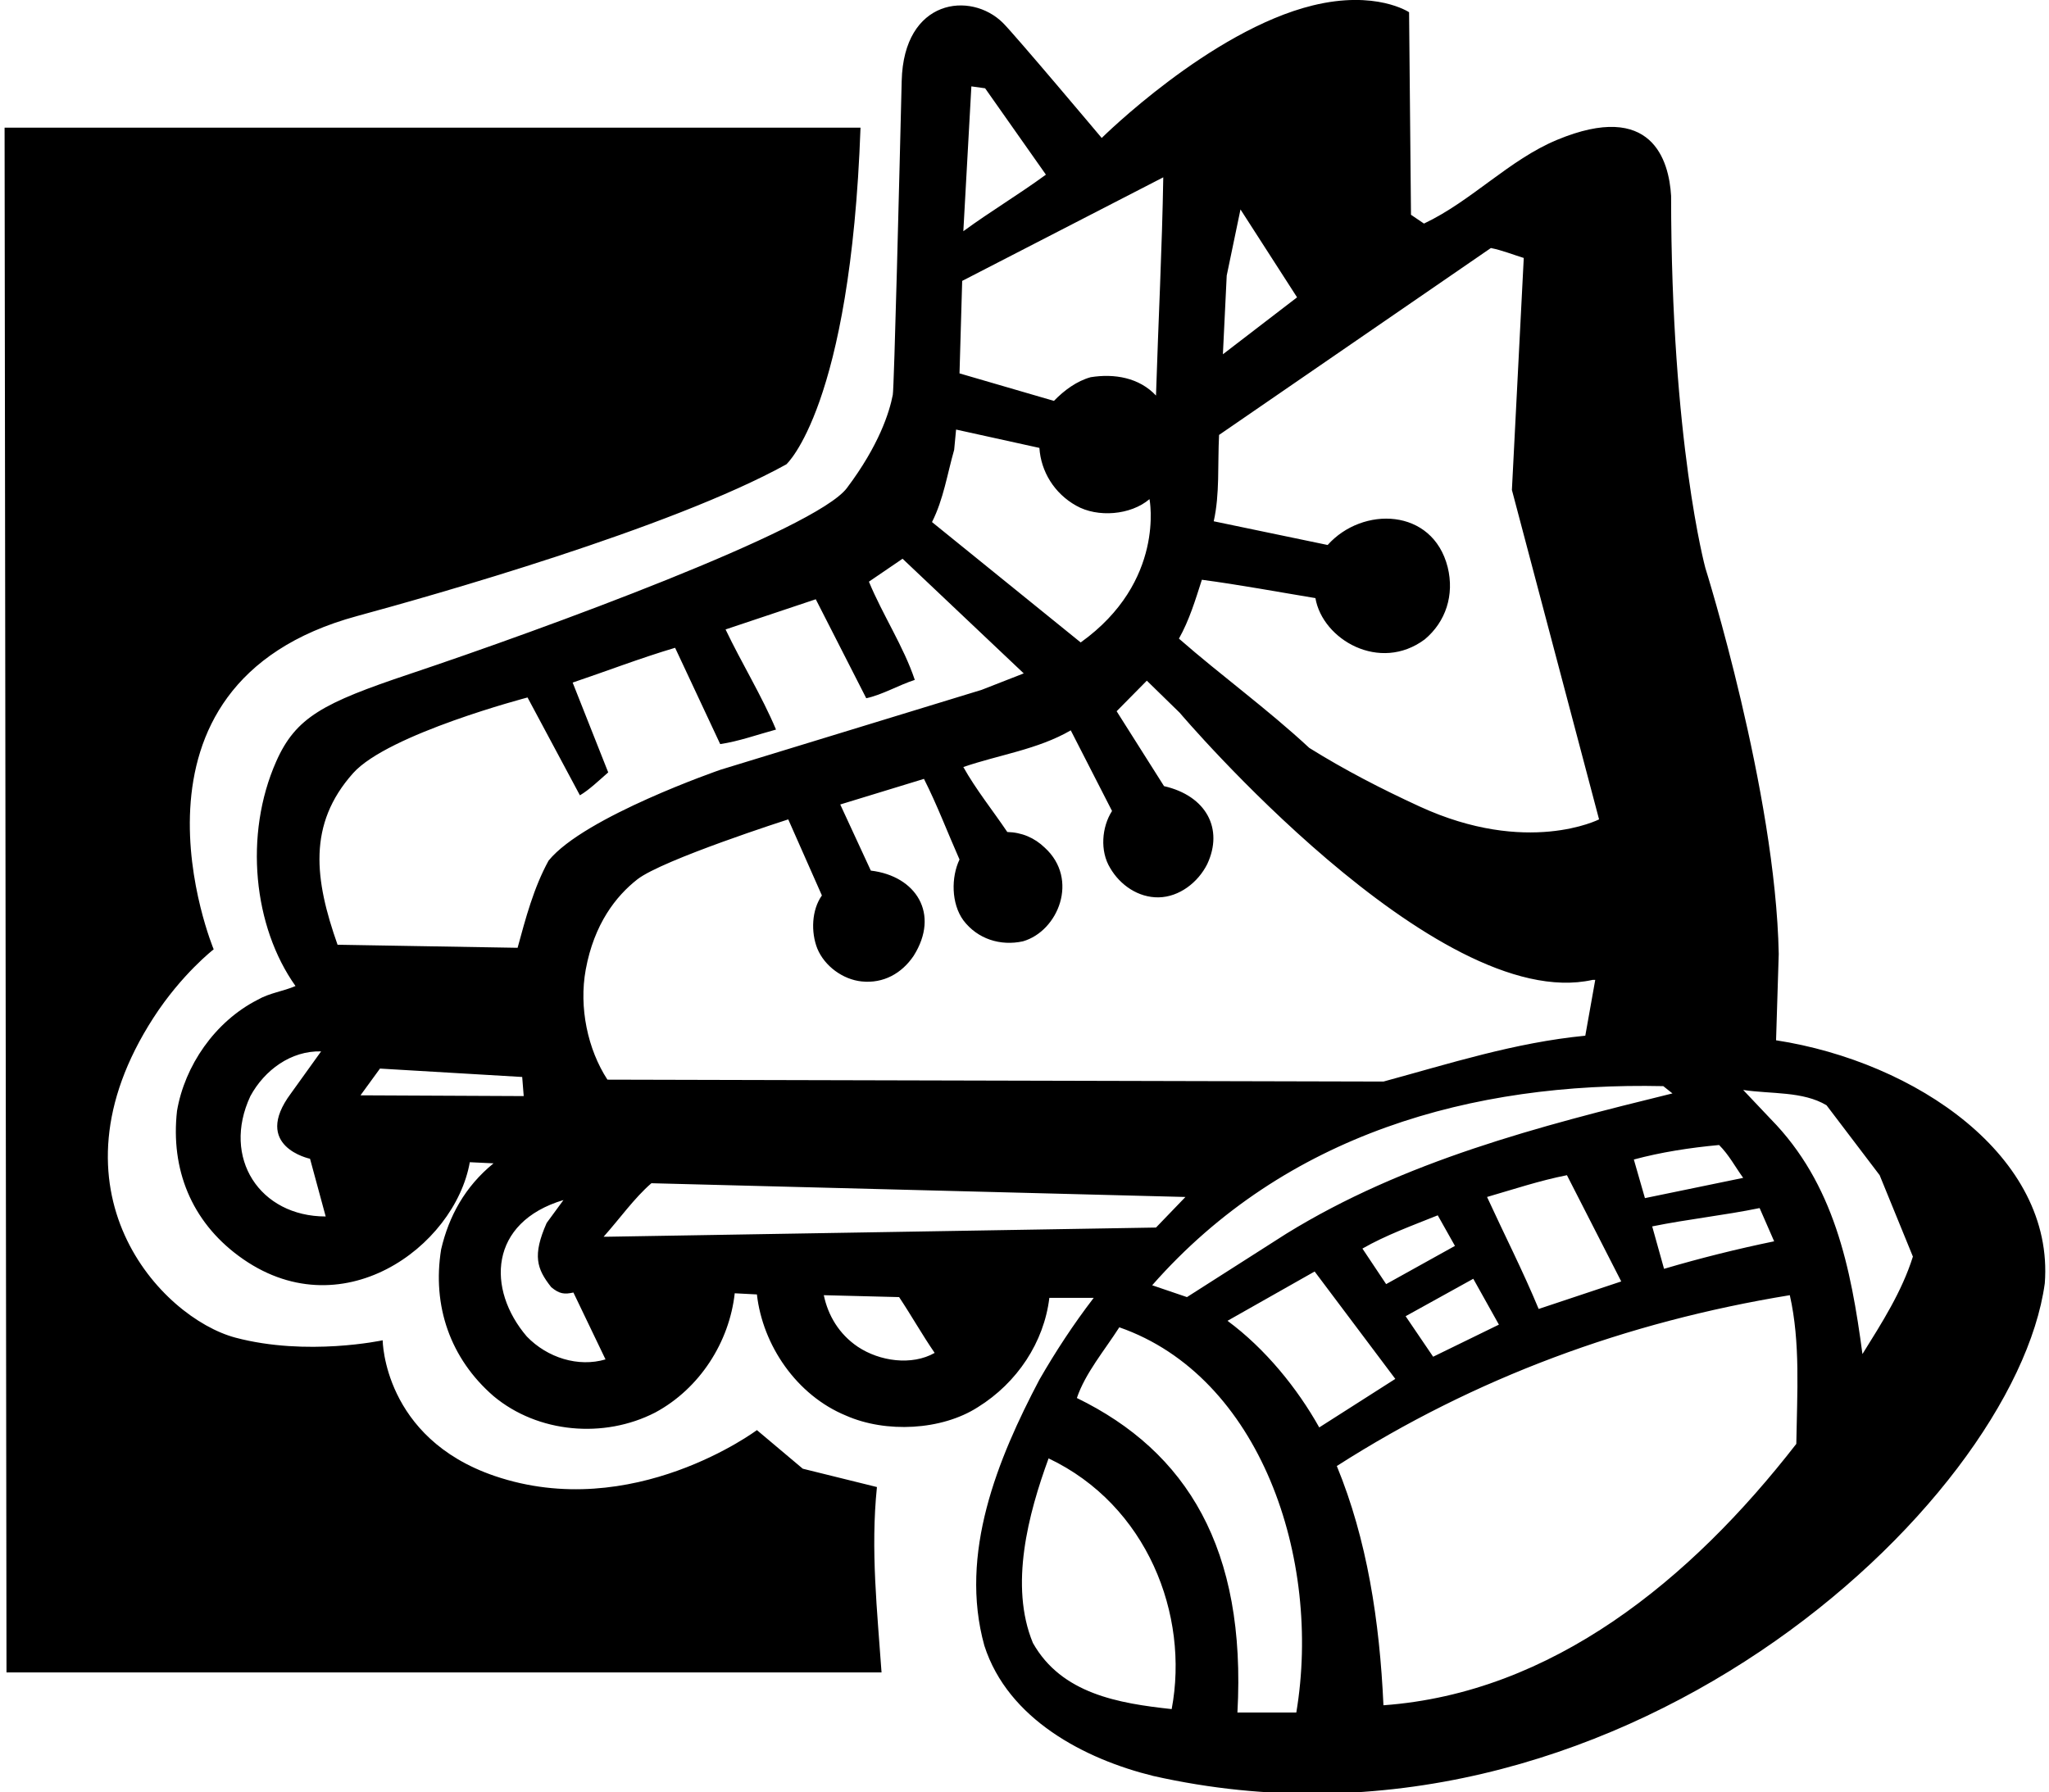 <?xml version="1.0" encoding="UTF-8"?>
<svg xmlns="http://www.w3.org/2000/svg" xmlns:xlink="http://www.w3.org/1999/xlink" width="536pt" height="469pt" viewBox="0 0 536 469" version="1.1">
<g id="surface1">
<path style=" stroke:none;fill-rule:nonzero;fill:rgb(0%,0%,0%);fill-opacity:1;" d="M 464.602 272.199 L 465.301 249.602 C 464.5 207.164 446.102 148.602 446.102 148.602 C 446.102 148.602 437.164 115.836 437.145 51.246 C 436.59 42.012 432.203 26.254 407.316 36.594 C 394.785 41.801 384.992 52.582 372.5 58.5 L 369.102 56.199 L 368.602 3.199 C 368.602 3.199 359.938 -2.629 343.402 1.422 C 316.543 8 288.199 36.102 288.199 36.102 C 288.199 36.102 265.547 9.156 262.348 5.98 C 253.957 -2.344 236.395 -0.359 235.875 21.168 C 235.32 44.125 233.902 101.465 233.547 103.309 C 232.668 107.867 229.945 116.527 221.531 127.711 C 213.363 138.57 142.289 164.59 107.121 176.367 C 84.555 183.926 77.379 187.664 72.25 199.25 C 63.777 218.395 66.266 242.488 77.301 258 C 74.102 259.398 70.5 259.801 67.398 261.602 C 56.199 267.301 48.301 278.898 46.301 290.699 C 44.602 306 50.102 319.5 62.398 328.602 C 89.004 348.348 118.965 326.285 122.898 304.102 L 129.102 304.398 C 121.602 310.5 117.398 318.301 115.398 326.898 C 113 341.699 117.801 355.5 129.102 365.301 C 140.699 375 158 376.5 171.398 369.598 C 183.102 363.301 190.801 351.102 192.199 338.398 L 198 338.699 C 199.5 352 208.398 365.102 221.301 370.402 C 231.699 375 246.301 374.301 255.801 368.199 C 266.102 361.801 273.102 351.199 274.5 339.602 L 286.102 339.602 C 280.801 346.5 276.102 353.699 271.898 361 C 261 381.699 250.801 406.5 257.5 430.602 C 263.699 449.898 283.801 460.301 301.699 464.699 C 421.992 491.781 526.965 393.664 534.898 335.801 C 537.453 302.609 501.164 277.836 464.602 272.199 Z M 449.699 299.602 C 452.301 302.199 453.898 305.301 456 308.199 L 430.301 313.5 L 427.398 303.398 C 434.398 301.5 442.102 300.301 449.699 299.602 Z M 460.301 316.102 L 464.102 324.801 C 454.398 326.801 444.801 329.199 435.301 332 L 432.199 320.898 C 441.5 319 451.102 318 460.301 316.102 Z M 435.102 284.199 L 437.5 286.102 C 402.5 294.699 367.301 303.801 336.5 322.801 L 310.5 339.398 L 301.398 336.301 C 336.301 296.602 385.301 283.102 435.102 284.199 Z M 385.398 334.602 L 392.102 346.602 L 374.898 355 L 367.699 344.398 Z M 362.602 336 L 356.398 326.699 C 362.5 323.199 369.398 320.699 376.102 318 L 380.602 326 Z M 389 313.199 C 395.898 311.199 402.801 308.898 409.898 307.5 L 424.102 335.301 C 416.898 337.699 409.699 340.102 402.5 342.5 C 398.398 332.602 393.5 323 389 313.199 Z M 213.801 248.199 C 215.699 252.801 220.5 256.301 225.398 256.801 C 231.102 257.398 235.898 254.699 239 250.102 C 245.941 239.094 239.629 229.207 227.801 227.801 L 219.801 210.5 L 241.699 203.801 C 245.102 210.5 247.898 217.898 251 224.898 C 248.801 229.5 248.801 236.398 252 240.801 C 255.699 245.699 261.699 247.602 267.602 246.301 C 276.809 243.645 282.355 230.059 273.301 221.801 C 270.602 219.199 267.301 217.801 263.5 217.699 C 259.801 212.199 255.301 206.602 252 200.699 C 261.301 197.5 271.5 196.102 280.102 191.102 L 290.898 212.199 C 288.199 216.398 287.699 222.699 290.398 227.102 C 293 231.602 297.801 234.898 303.102 234.801 C 308.5 234.699 313.398 230.898 315.801 226.102 C 320.133 216.844 315.535 208.223 304.5 205.699 L 292.102 186.102 L 300 178.102 L 308.602 186.5 C 308.602 186.5 375.617 265.539 416.602 256.398 L 417.301 256.398 L 414.699 271 C 396.199 272.801 379.199 278.301 361.898 283 L 158.898 282.5 C 153.73 274.574 151.41 263.59 153.219 253.719 C 155.422 241.73 161.148 234.461 166.711 230.102 C 173.277 224.953 206.199 214.398 206.199 214.398 L 215 234.301 C 212.301 238.102 212.102 243.898 213.801 248.199 Z M 320.898 72.102 L 324.5 54.801 L 339.301 77.801 L 319.898 92.699 Z M 314.398 151.699 C 324.199 153 334.398 154.898 344.102 156.5 C 345.977 167.387 360.957 176.047 372.699 167.301 C 378.199 162.699 380.5 155.699 378.699 148.398 C 374.758 132.859 356.41 132.406 347.301 142.602 L 317.5 136.398 C 319.102 129.301 318.5 121.602 318.898 113.801 L 390 64.898 C 393 65.5 395.699 66.602 398.602 67.5 L 395.5 128.199 L 418.301 214.398 C 418.301 214.398 399.5 224 371.301 211 C 361.301 206.391 351.801 201.5 342.5 195.699 C 331.398 185.398 319.602 176.898 308.398 167.102 C 311.102 162.301 312.699 157 314.398 151.699 Z M 254.102 22.602 L 257.699 23.102 L 273.602 45.699 C 266.5 50.898 259.102 55.301 252 60.5 Z M 251.699 73.5 L 304.301 46.398 C 304 64.801 303 84.398 302.398 103.5 C 298 98.801 291.5 97.699 285.301 98.699 C 281.699 99.699 278.398 102.102 275.699 104.898 L 251 97.699 Z M 249.602 117.699 L 250.102 112.398 L 271.898 117.199 C 272.301 123.398 275.801 129.102 281.5 132.301 C 287.102 135.5 295.801 134.801 300.699 130.602 C 300.699 130.602 304.961 152.156 282.699 168.102 L 243.801 136.602 C 246.801 130.699 247.801 124 249.602 117.699 Z M 65.5 286.801 C 69.199 280 76.102 274.898 84 275.102 L 76.102 286.102 C 65.75 300 81.102 303.199 81.102 303.199 L 85.199 318.301 C 67.973 318.301 57.926 303 65.5 286.801 Z M 92.379 202.293 C 101.527 192.051 138 182.5 138 182.5 L 151.699 208.102 C 154.102 206.699 156.699 204.199 159.102 202.102 L 149.801 178.602 C 158.699 175.602 167.5 172.199 176.602 169.5 L 188.398 194.699 C 193.199 194 198.199 192.199 203 190.898 C 199.301 182.102 194 173.5 189.801 164.699 L 213.398 156.801 L 226.602 182.699 C 230.801 181.801 235 179.301 239.301 177.898 C 236.398 169.199 230.898 160.898 227.301 152.199 L 236.102 146.199 L 267.801 176.199 L 256.801 180.5 L 188.473 201.41 C 188.473 201.41 152.801 213.699 143.5 225.199 C 139.602 232.301 137.5 240.301 135.398 248 L 88.301 247.199 C 82.301 230.199 80.387 215.715 92.379 202.293 Z M 94.301 286.602 L 99.398 279.602 L 136.602 281.801 L 137 286.801 Z M 137.801 349.699 C 127.266 337.371 127.871 319.828 147.398 314 L 143 320 C 139.25 328.5 140.398 332 144.199 336.801 C 146.375 338.625 147.699 338.699 150 338.199 L 158.398 355.699 C 151.301 357.801 143.199 355.301 137.801 349.699 Z M 224.398 352.398 C 219.5 349.102 216.602 344.199 215.5 338.898 L 235.199 339.398 C 238.398 344.199 241.199 349.199 244.5 354 C 238.5 357.398 230.102 356.199 224.398 352.398 Z M 158.898 323.602 L 157.898 323.602 C 162.102 318.898 165.898 313.5 170.398 309.602 L 310.102 313.199 L 302.398 321.199 Z M 306.5 447.199 C 292.602 445.699 277.699 443.199 270.199 429.898 C 264 414.902 269 396.098 274.301 381.598 C 300.066 393.844 311.164 422.5 306.5 447.199 Z M 339.102 448.102 L 323.699 448.102 C 326.062 405.242 310.5 379.832 281.699 365.801 C 283.898 359.301 288.898 353.398 292.801 347.301 C 329.688 360.145 345.836 407.832 339.102 448.102 Z M 345.102 373.5 C 339.398 363.301 331 352.898 321.102 345.602 L 343.898 332.699 L 365 360.801 Z M 469.898 377.801 C 442.199 413.5 406 443 361.898 446.199 C 360.898 424.102 357.602 402.801 349.699 383.598 C 385.801 360.5 425.398 345.898 468.199 338.898 C 471 351.301 470.102 364.5 469.898 377.801 Z M 487.199 354.301 C 484.199 331.699 479.801 309.699 463.199 292.801 L 456 285.199 C 463.398 286.301 471.602 285.5 477.801 289.199 L 491.699 307.5 L 500.398 328.801 C 497.5 338 492.301 346.102 487.199 354.301 Z M 230.602 437.602 L 1.699 437.602 L 1.199 33.398 L 225.102 33.398 C 222.5 106.5 205.699 121.5 205.699 121.5 C 175.414 138.23 113.004 155.875 93.418 161.191 C 27.039 179.215 55.898 248.398 55.898 248.398 C 55.898 248.398 47.531 254.871 40.16 266.281 C 10.91 311.555 42.148 344.855 61.625 350.016 C 80.32 354.965 100.102 350.699 100.102 350.699 C 100.102 350.699 100.293 376.281 129.398 386.199 C 165.5 398.5 198 374.199 198 374.199 L 210 384.301 L 229.398 389.098 C 227.699 405.598 229.5 421.699 230.602 437.602 "/>
</g>
</svg>
